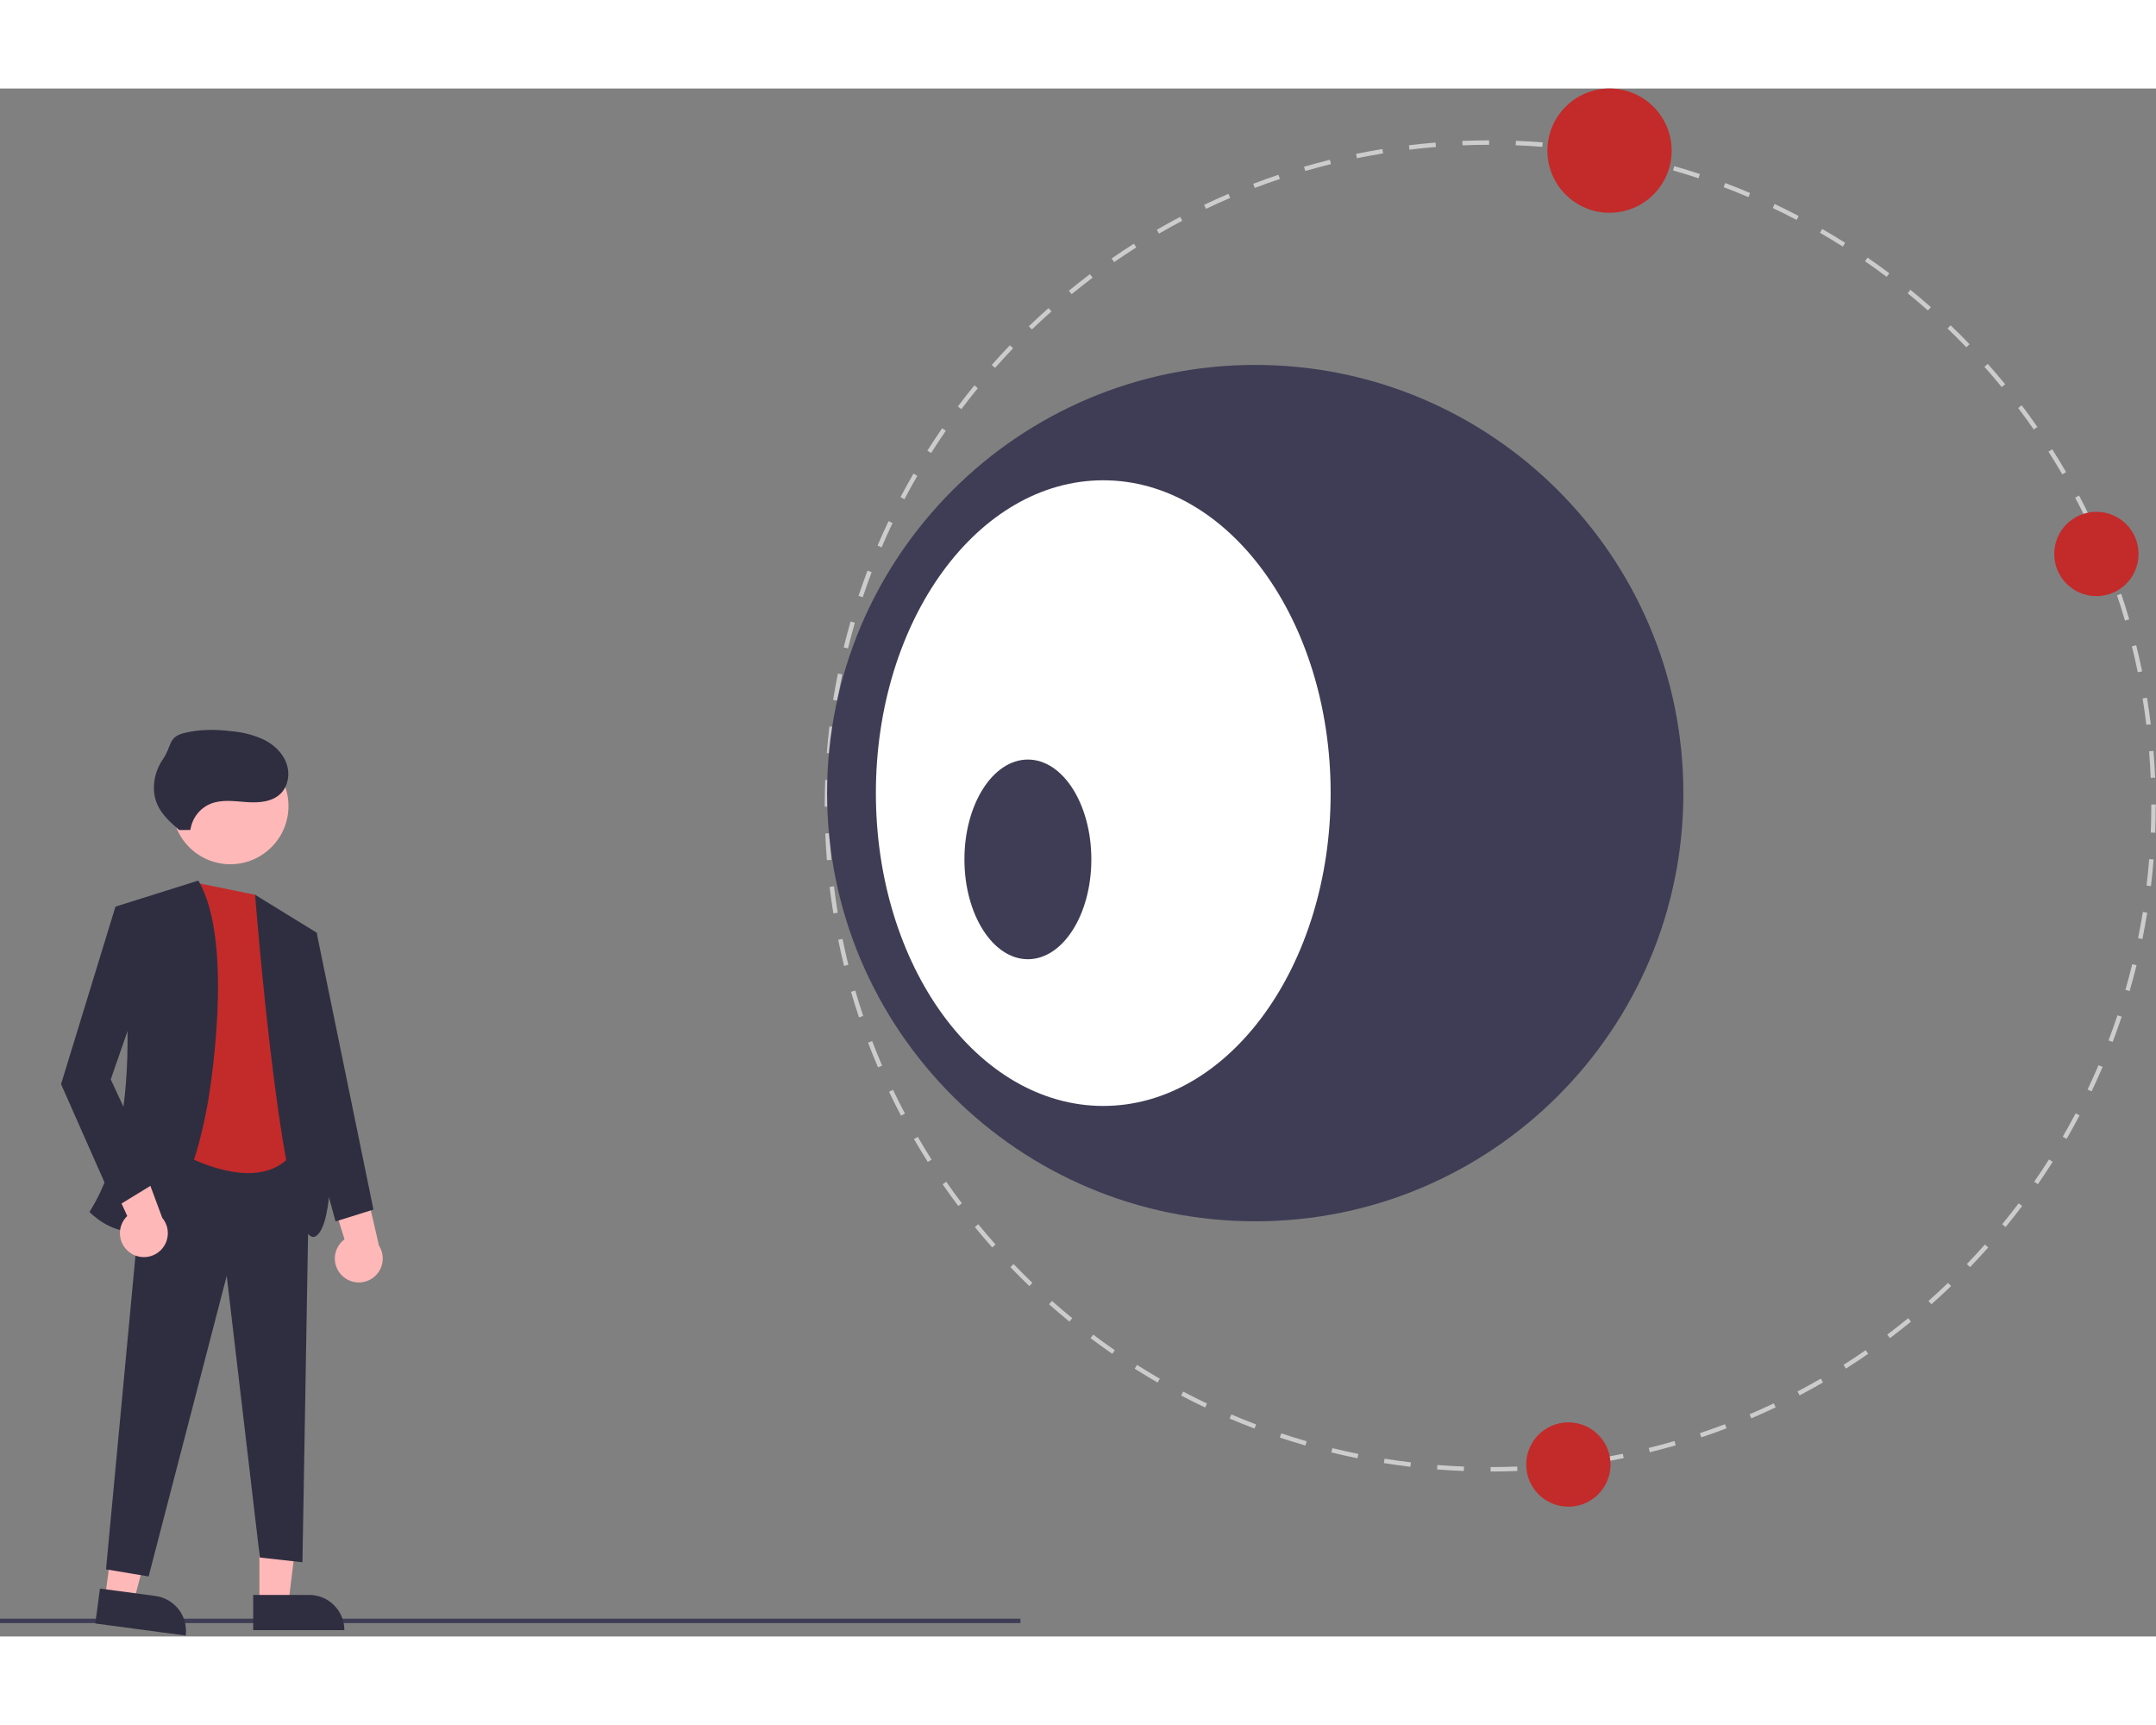 <svg height="800px" width="1000px" viewBox="0 0 911 654" fill="none" xmlns="http://www.w3.org/2000/svg">
<rect x="0" y="0" width="911" height="654" fill="#808080" stroke="none"/>
<g clip-path="url(#clip0)">
<path d="M431.182 646.476H0V648.351H431.182V646.476Z" fill="#3F3D56"/>
<path d="M109.607 639.942H121.866L127.699 592.654H109.605L109.607 639.942Z" fill="#FFB8B8"/>
<path d="M145.511 651.325L106.98 651.326L106.979 636.439L130.623 636.438C134.572 636.438 138.358 638.006 141.15 640.798C143.942 643.59 145.511 647.376 145.511 651.325L145.511 651.325Z" fill="#2F2E41"/>
<path d="M44.379 637.585L56.532 639.205L68.564 593.103L50.629 590.712L44.379 637.585Z" fill="#FFB8B8"/>
<path d="M78.463 653.614L40.271 648.522L42.238 633.766L65.675 636.89C69.588 637.412 73.134 639.467 75.533 642.604C77.931 645.74 78.985 649.701 78.463 653.614Z" fill="#2F2E41"/>
<path d="M61.796 444.64L130.796 447.64L127.796 622.64L109.796 620.64L95.796 501.64L62.796 628.64L44.796 625.64L61.796 444.64Z" fill="#2F2E41"/>
<path d="M107.796 340.64L83.796 335.737L68.796 445.639C68.796 445.639 112.796 474.639 126.796 444.639L107.796 340.64Z" fill="#C32A2A"/>
<path d="M97.328 327.732C110.892 327.732 121.889 316.736 121.889 303.171C121.889 289.606 110.892 278.61 97.328 278.61C83.763 278.61 72.767 289.606 72.767 303.171C72.767 316.736 83.763 327.732 97.328 327.732Z" fill="#FFB8B8"/>
<path d="M83.796 334.64L48.796 345.64C48.796 345.64 65.796 430.639 37.796 474.639C37.796 474.639 72.796 511.639 87.796 428.639C87.796 428.639 99.796 361.64 83.796 334.64Z" fill="#2F2E41"/>
<path d="M107.796 340.64L133.796 356.64C133.796 356.64 147.796 473.639 133.796 484.639C119.796 495.639 107.796 340.64 107.796 340.64Z" fill="#2F2E41"/>
<path d="M144.606 501.607C143.54 500.594 142.71 499.36 142.173 497.991C141.636 496.623 141.405 495.153 141.497 493.686C141.59 492.219 142.003 490.79 142.707 489.5C143.411 488.209 144.39 487.089 145.574 486.218L135.004 452.082L152.836 457.262L160.14 488.884C161.472 490.97 161.992 493.472 161.602 495.916C161.212 498.361 159.939 500.577 158.024 502.145C156.11 503.713 153.686 504.525 151.213 504.426C148.74 504.326 146.389 503.323 144.606 501.607Z" fill="#FFB8B8"/>
<path d="M54.782 491.734C53.596 490.866 52.614 489.749 51.906 488.46C51.198 487.172 50.781 485.744 50.685 484.277C50.589 482.81 50.815 481.34 51.349 479.97C51.882 478.6 52.709 477.364 53.772 476.348L38.919 443.846L57.268 446.701L68.56 477.127C70.147 479.026 70.984 481.441 70.91 483.915C70.836 486.389 69.857 488.75 68.159 490.551C66.46 492.351 64.161 493.466 61.695 493.684C59.23 493.902 56.77 493.209 54.782 491.734H54.782Z" fill="#FFB8B8"/>
<path d="M57.796 346.64L48.796 345.64L25.796 420.64L48.796 472.64L66.796 461.64L46.796 418.64L62.796 372.64L57.796 346.64Z" fill="#2F2E41"/>
<path d="M128.796 355.64L133.796 356.64L157.796 473.64L141.796 478.64L122.796 409.64L128.796 355.64Z" fill="#2F2E41"/>
<path d="M80.451 313.256C80.782 310.843 81.734 308.557 83.214 306.622C84.694 304.687 86.652 303.17 88.895 302.22C93.622 300.281 98.955 301.1 104.052 301.471C109.148 301.841 114.822 301.519 118.499 297.972C121.859 294.732 122.614 289.354 120.992 284.977C119.37 280.6 115.696 277.202 111.523 275.111C107.27 273.16 102.713 271.956 98.052 271.551C91.241 270.728 84.247 270.623 77.609 272.355C70.97 274.087 72.682 277.799 68.792 283.45C64.902 289.101 63.736 296.8 66.702 302.986C68.687 307.125 72.243 310.259 75.706 313.272" fill="#2F2E41"/>
<path d="M629.838 584.306L629.837 582.431C633.565 582.43 637.349 582.353 641.085 582.204L641.16 584.077C637.399 584.228 633.59 584.305 629.838 584.306ZM618.519 584.089C614.772 583.942 610.969 583.718 607.218 583.422L607.365 581.553C611.092 581.848 614.87 582.07 618.592 582.216L618.519 584.089ZM652.461 583.397L652.312 581.528C656.032 581.231 659.797 580.853 663.502 580.405L663.727 582.267C659.997 582.717 656.207 583.097 652.461 583.397ZM595.951 582.305C592.213 581.857 588.441 581.329 584.738 580.735L585.035 578.884C588.713 579.474 592.461 579.999 596.173 580.443L595.951 582.305ZM674.937 580.684L674.638 578.833C678.314 578.239 682.037 577.559 685.702 576.814L686.075 578.65C682.386 579.402 678.639 580.086 674.937 580.684H674.937ZM573.598 578.713C569.908 577.966 566.191 577.134 562.548 576.243L562.994 574.421C566.613 575.308 570.305 576.134 573.969 576.875L573.598 578.713ZM697.123 576.167L696.674 574.347C700.304 573.454 703.959 572.475 707.538 571.438L708.06 573.24C704.456 574.283 700.777 575.268 697.123 576.167ZM551.607 573.326C547.992 572.283 544.354 571.153 540.793 569.969L541.386 568.189C544.922 569.367 548.536 570.489 552.127 571.525L551.607 573.326ZM718.869 569.868L718.275 568.09C721.814 566.908 725.378 565.636 728.868 564.31L729.534 566.062C726.02 567.397 722.432 568.678 718.869 569.868ZM530.096 566.164C526.579 564.831 523.036 563.406 519.566 561.928L520.301 560.203C523.748 561.672 527.267 563.087 530.76 564.41L530.096 566.164ZM740.006 561.84L739.27 560.116C742.697 558.652 746.138 557.1 749.497 555.503L750.302 557.196C746.921 558.804 743.456 560.366 740.006 561.84ZM509.219 557.271C505.814 555.654 502.4 553.948 499.072 552.198L499.945 550.54C503.25 552.276 506.64 553.972 510.023 555.577L509.219 557.271ZM760.407 552.139L759.534 550.48C762.836 548.743 766.143 546.917 769.363 545.054L770.303 546.676C767.06 548.552 763.731 550.39 760.407 552.139H760.407ZM489.142 546.722C485.875 544.833 482.612 542.858 479.444 540.85L480.447 539.267C483.594 541.261 486.836 543.223 490.081 545.1L489.142 546.722ZM779.974 540.818L778.97 539.234C782.113 537.243 785.265 535.157 788.338 533.032L789.403 534.574C786.31 536.713 783.137 538.814 779.974 540.818H779.974ZM469.992 534.596C466.892 532.454 463.8 530.224 460.801 527.967L461.928 526.47C464.907 528.711 467.979 530.926 471.057 533.054L469.992 534.596ZM798.578 527.955L797.45 526.458C800.422 524.223 803.398 521.889 806.296 519.522L807.482 520.974C804.565 523.357 801.569 525.705 798.578 527.955ZM451.885 520.976C448.975 518.597 446.073 516.128 443.259 513.634L444.502 512.232C447.297 514.708 450.18 517.162 453.072 519.524L451.885 520.976ZM816.101 513.639L814.858 512.236C817.651 509.761 820.432 507.195 823.123 504.611L824.421 505.964C821.712 508.565 818.913 511.147 816.101 513.639H816.101ZM434.935 505.956C432.231 503.358 429.537 500.665 426.927 497.952L428.279 496.652C430.871 499.348 433.547 502.024 436.234 504.603L434.935 505.956ZM832.43 497.959L831.079 496.659C833.663 493.972 836.23 491.192 838.711 488.395L840.113 489.64C837.616 492.454 835.031 495.253 832.43 497.959V497.959ZM419.247 489.637C416.748 486.819 414.279 483.92 411.907 481.02L413.359 479.834C415.714 482.715 418.167 485.594 420.65 488.392L419.247 489.637ZM847.459 481.018L846.008 479.832C848.377 476.936 850.714 473.957 852.957 470.979L854.455 472.107C852.197 475.105 849.843 478.103 847.459 481.018V481.018ZM404.92 472.121C402.661 469.121 400.433 466.036 398.297 462.951L399.838 461.883C401.96 464.949 404.173 468.014 406.418 470.993L404.92 472.121ZM861.089 462.919L859.547 461.854C861.676 458.775 863.769 455.616 865.765 452.468L867.349 453.471C865.339 456.641 863.232 459.82 861.089 462.919V462.919ZM392.048 453.524C390.039 450.357 388.067 447.104 386.185 443.857L387.807 442.917C389.676 446.143 391.636 449.374 393.631 452.52L392.048 453.524ZM873.227 443.776L871.604 442.837C873.481 439.594 875.313 436.275 877.049 432.975L878.708 433.849C876.96 437.171 875.116 440.511 873.226 443.776H873.227ZM380.717 433.962C378.971 430.646 377.267 427.247 375.654 423.86L377.347 423.054C378.949 426.418 380.641 429.794 382.376 433.089L380.717 433.962ZM883.785 423.705L882.092 422.9C883.697 419.524 885.255 416.067 886.724 412.626L888.448 413.361C886.97 416.826 885.401 420.306 883.785 423.705ZM371.004 413.567C369.528 410.115 368.105 406.592 366.776 403.097L368.528 402.431C369.849 405.901 371.262 409.401 372.728 412.83L371.004 413.567ZM892.69 402.833L890.937 402.168C892.266 398.661 893.541 395.087 894.722 391.545L896.5 392.138C895.311 395.705 894.029 399.302 892.69 402.833ZM362.964 392.435C361.77 388.871 360.634 385.234 359.588 381.627L361.388 381.105C362.428 384.688 363.556 388.3 364.742 391.84L362.964 392.435ZM899.865 381.325L898.064 380.805C899.098 377.228 900.075 373.572 900.967 369.939L902.787 370.386C901.889 374.044 900.906 377.725 899.865 381.325V381.325ZM356.653 370.691C355.752 367.04 354.915 363.325 354.164 359.646L356.001 359.271C356.747 362.925 357.579 366.617 358.473 370.242L356.653 370.691ZM905.264 359.339L903.426 358.966C904.167 355.314 904.845 351.591 905.44 347.901L907.291 348.2C906.692 351.915 906.01 355.662 905.264 359.339V359.339ZM352.124 348.508C351.523 344.807 350.988 341.036 350.535 337.299L352.396 337.073C352.846 340.786 353.377 344.532 353.975 348.208L352.124 348.508ZM908.867 336.986L907.005 336.762C907.451 333.051 907.827 329.286 908.122 325.572L909.991 325.72C909.693 329.46 909.315 333.25 908.867 336.986V336.986ZM349.399 326.035C349.096 322.29 348.865 318.488 348.713 314.733L350.586 314.657C350.737 318.387 350.967 322.164 351.267 325.884L349.399 326.035ZM910.665 314.42L908.792 314.346C908.938 310.61 909.013 306.827 909.013 303.101L909.012 302.48H910.887L910.888 303.097C910.888 306.851 910.813 310.659 910.665 314.42H910.665ZM350.351 303.412H348.476L348.477 303.097C348.477 299.44 348.548 295.736 348.688 292.093L350.561 292.166C350.422 295.785 350.351 299.464 350.351 303.101L350.351 303.412ZM908.765 291.237C908.61 287.515 908.378 283.738 908.072 280.011L909.941 279.858C910.248 283.61 910.482 287.412 910.638 291.16L908.765 291.237ZM351.218 280.938L349.349 280.792C349.644 277.038 350.018 273.247 350.461 269.524L352.323 269.746C351.882 273.444 351.511 277.21 351.218 280.938ZM906.932 268.823C906.48 265.125 905.945 261.38 905.341 257.69L907.192 257.387C907.799 261.102 908.338 264.873 908.792 268.595L906.932 268.823ZM353.875 258.607L352.024 258.311C352.618 254.599 353.296 250.85 354.04 247.169L355.877 247.54C355.139 251.196 354.466 254.92 353.875 258.607ZM903.301 246.629C902.549 242.966 901.713 239.276 900.817 235.66L902.637 235.209C903.539 238.849 904.381 242.564 905.138 246.252L903.301 246.629ZM358.325 236.563L356.503 236.118C357.395 232.469 358.374 228.788 359.414 225.175L361.216 225.693C360.183 229.282 359.21 232.939 358.325 236.563H358.325ZM897.891 224.801C896.847 221.221 895.716 217.61 894.526 214.07L896.303 213.473C897.501 217.037 898.64 220.672 899.69 224.277L897.891 224.801ZM364.545 214.951L362.766 214.359C363.952 210.79 365.23 207.19 366.564 203.66L368.318 204.323C366.993 207.83 365.723 211.405 364.545 214.951ZM890.727 203.483C889.395 199.996 887.978 196.499 886.515 193.088L888.238 192.35C889.711 195.783 891.138 199.304 892.479 202.814L890.727 203.483ZM372.519 193.861L370.794 193.127C372.267 189.663 373.833 186.181 375.446 182.778L377.14 183.581C375.537 186.962 373.983 190.42 372.519 193.861ZM881.885 182.868C880.28 179.508 878.585 176.134 876.846 172.84L878.503 171.964C880.255 175.28 881.962 178.677 883.577 182.061L881.885 182.868ZM382.173 173.5L380.512 172.629C382.26 169.298 384.1 165.956 385.983 162.695L387.607 163.633C385.737 166.872 383.908 170.192 382.173 173.5L382.173 173.5ZM871.403 163.019C869.528 159.792 867.566 156.564 865.568 153.422L867.15 152.416C869.161 155.579 871.137 158.829 873.024 162.077L871.403 163.019ZM393.434 153.996L391.849 152.994C393.86 149.814 395.963 146.633 398.099 143.538L399.642 144.603C397.52 147.677 395.431 150.837 393.434 153.996V153.996ZM859.35 144.065C857.224 141.001 855.007 137.938 852.761 134.963L854.257 133.833C856.518 136.828 858.75 139.911 860.89 142.997L859.35 144.065ZM406.221 135.47L404.723 134.344C406.982 131.337 409.332 128.336 411.708 125.424L413.161 126.61C410.801 129.502 408.466 132.483 406.221 135.47L406.221 135.47ZM845.811 126.129C843.446 123.245 840.989 120.368 838.511 117.58L839.911 116.334C842.407 119.141 844.88 122.037 847.261 124.941L845.811 126.129ZM420.449 118.036L419.046 116.794C421.534 113.982 424.116 111.18 426.72 108.466L428.073 109.764C425.487 112.46 422.922 115.243 420.449 118.036V118.036ZM830.873 109.326C828.278 106.635 825.599 103.963 822.908 101.384L824.205 100.03C826.914 102.626 829.611 105.316 832.222 108.025L830.873 109.326ZM436.019 101.804L434.719 100.453C437.424 97.85 440.221 95.265 443.031 92.769L444.276 94.17C441.484 96.65 438.706 99.219 436.019 101.804L436.019 101.804ZM814.632 93.765C811.831 91.288 808.945 88.838 806.055 86.482L807.239 85.029C810.148 87.401 813.054 89.867 815.873 92.361L814.632 93.765ZM452.831 86.875L451.642 85.425C454.551 83.042 457.544 80.69 460.539 78.433L461.667 79.93C458.693 82.172 455.719 84.509 452.83 86.875L452.831 86.875ZM797.189 79.547C794.199 77.303 791.124 75.091 788.053 72.973L789.117 71.429C792.209 73.562 795.304 75.788 798.315 78.048L797.189 79.547ZM470.774 73.344L469.706 71.803C472.796 69.662 475.967 67.558 479.129 65.549L480.135 67.132C476.993 69.127 473.844 71.216 470.774 73.344V73.344ZM778.657 66.769C775.496 64.772 772.253 62.814 769.016 60.948L769.953 59.324C773.21 61.202 776.475 63.174 779.658 65.184L778.657 66.769ZM489.734 61.303L488.794 59.681C492.035 57.802 495.362 55.96 498.683 54.208L499.558 55.866C496.259 57.606 492.954 59.436 489.734 61.303V61.303ZM759.147 55.519C755.836 53.784 752.444 52.093 749.063 50.492L749.865 48.798C753.268 50.409 756.685 52.112 760.017 53.858L759.147 55.519ZM509.588 50.832L508.781 49.139C512.162 47.528 515.624 45.962 519.073 44.484L519.811 46.207C516.386 47.675 512.946 49.23 509.588 50.832V50.832ZM738.781 45.877C735.335 44.414 731.814 43.003 728.316 41.682L728.979 39.928C732.5 41.258 736.045 42.679 739.513 44.152L738.781 45.877ZM530.209 42.001L529.541 40.249C533.049 38.912 536.635 37.627 540.201 36.432L540.796 38.209C537.255 39.397 533.693 40.673 530.209 42.001V42.001ZM717.686 37.914C714.143 36.74 710.528 35.621 706.941 34.591L707.459 32.79C711.07 33.827 714.709 34.952 718.275 36.135L717.686 37.914ZM551.531 34.849L551.007 33.049C554.612 32 558.291 31.011 561.941 30.108L562.392 31.927C558.766 32.824 555.112 33.807 551.531 34.849V34.849ZM696.07 31.707C692.451 30.824 688.757 30.002 685.092 29.265L685.461 27.427C689.151 28.169 692.87 28.997 696.514 29.885L696.07 31.707ZM573.361 29.45L572.985 27.614C576.66 26.861 580.407 26.173 584.121 25.567L584.423 27.417C580.733 28.019 577.012 28.703 573.361 29.45ZM674.024 27.269C670.337 26.682 666.589 26.161 662.883 25.722L663.104 23.86C666.834 24.302 670.607 24.826 674.318 25.419L674.024 27.269ZM595.557 25.833L595.33 23.972C599.059 23.518 602.849 23.133 606.594 22.829L606.746 24.697C603.026 25 599.261 25.381 595.557 25.833H595.557ZM651.691 24.624C647.974 24.334 644.197 24.116 640.463 23.974L640.534 22.1C644.293 22.243 648.095 22.463 651.836 22.755L651.691 24.624ZM617.972 24.01L617.895 22.137C621.644 21.983 625.452 21.901 629.215 21.895L629.218 23.77C625.48 23.776 621.697 23.857 617.972 24.01H617.972Z" fill="#CCCCCC"/>
<path d="M530.383 478.594C630.297 478.594 711.292 397.599 711.292 297.685C711.292 197.772 630.297 116.776 530.383 116.776C430.47 116.776 349.475 197.772 349.475 297.685C349.475 397.599 430.47 478.594 530.383 478.594Z" fill="#3F3D56"/>
<path d="M466.175 429.852C519.238 429.852 562.254 370.679 562.254 297.685C562.254 224.692 519.238 165.519 466.175 165.519C413.112 165.519 370.096 224.692 370.096 297.685C370.096 370.679 413.112 429.852 466.175 429.852Z" fill="white"/>
<path d="M434.326 367.866C449.135 367.866 461.14 348.981 461.14 325.685C461.14 302.39 449.135 283.505 434.326 283.505C419.517 283.505 407.511 302.39 407.511 325.685C407.511 348.981 419.517 367.866 434.326 367.866Z" fill="#3F3D56"/>
<path d="M885.817 214.464C895.653 214.464 903.627 206.491 903.627 196.655C903.627 186.819 895.653 178.845 885.817 178.845C875.981 178.845 868.007 186.819 868.007 196.655C868.007 206.491 875.981 214.464 885.817 214.464Z" fill="#C32A2A"/>
<path d="M680.092 52.492C694.587 52.492 706.338 40.741 706.338 26.246C706.338 11.751 694.587 0 680.092 0C665.597 0 653.846 11.751 653.846 26.246C653.846 40.741 665.597 52.492 680.092 52.492Z" fill="#C32A2A"/>
<path d="M662.704 599.161C672.54 599.161 680.514 591.187 680.514 581.351C680.514 571.515 672.54 563.541 662.704 563.541C652.868 563.541 644.895 571.515 644.895 581.351C644.895 591.187 652.868 599.161 662.704 599.161Z" fill="#C32A2A"/>
</g>
<defs>
<clipPath id="clip0">
<rect width="910.888" height="653.614" fill="white"/>
</clipPath>
</defs>
</svg>

